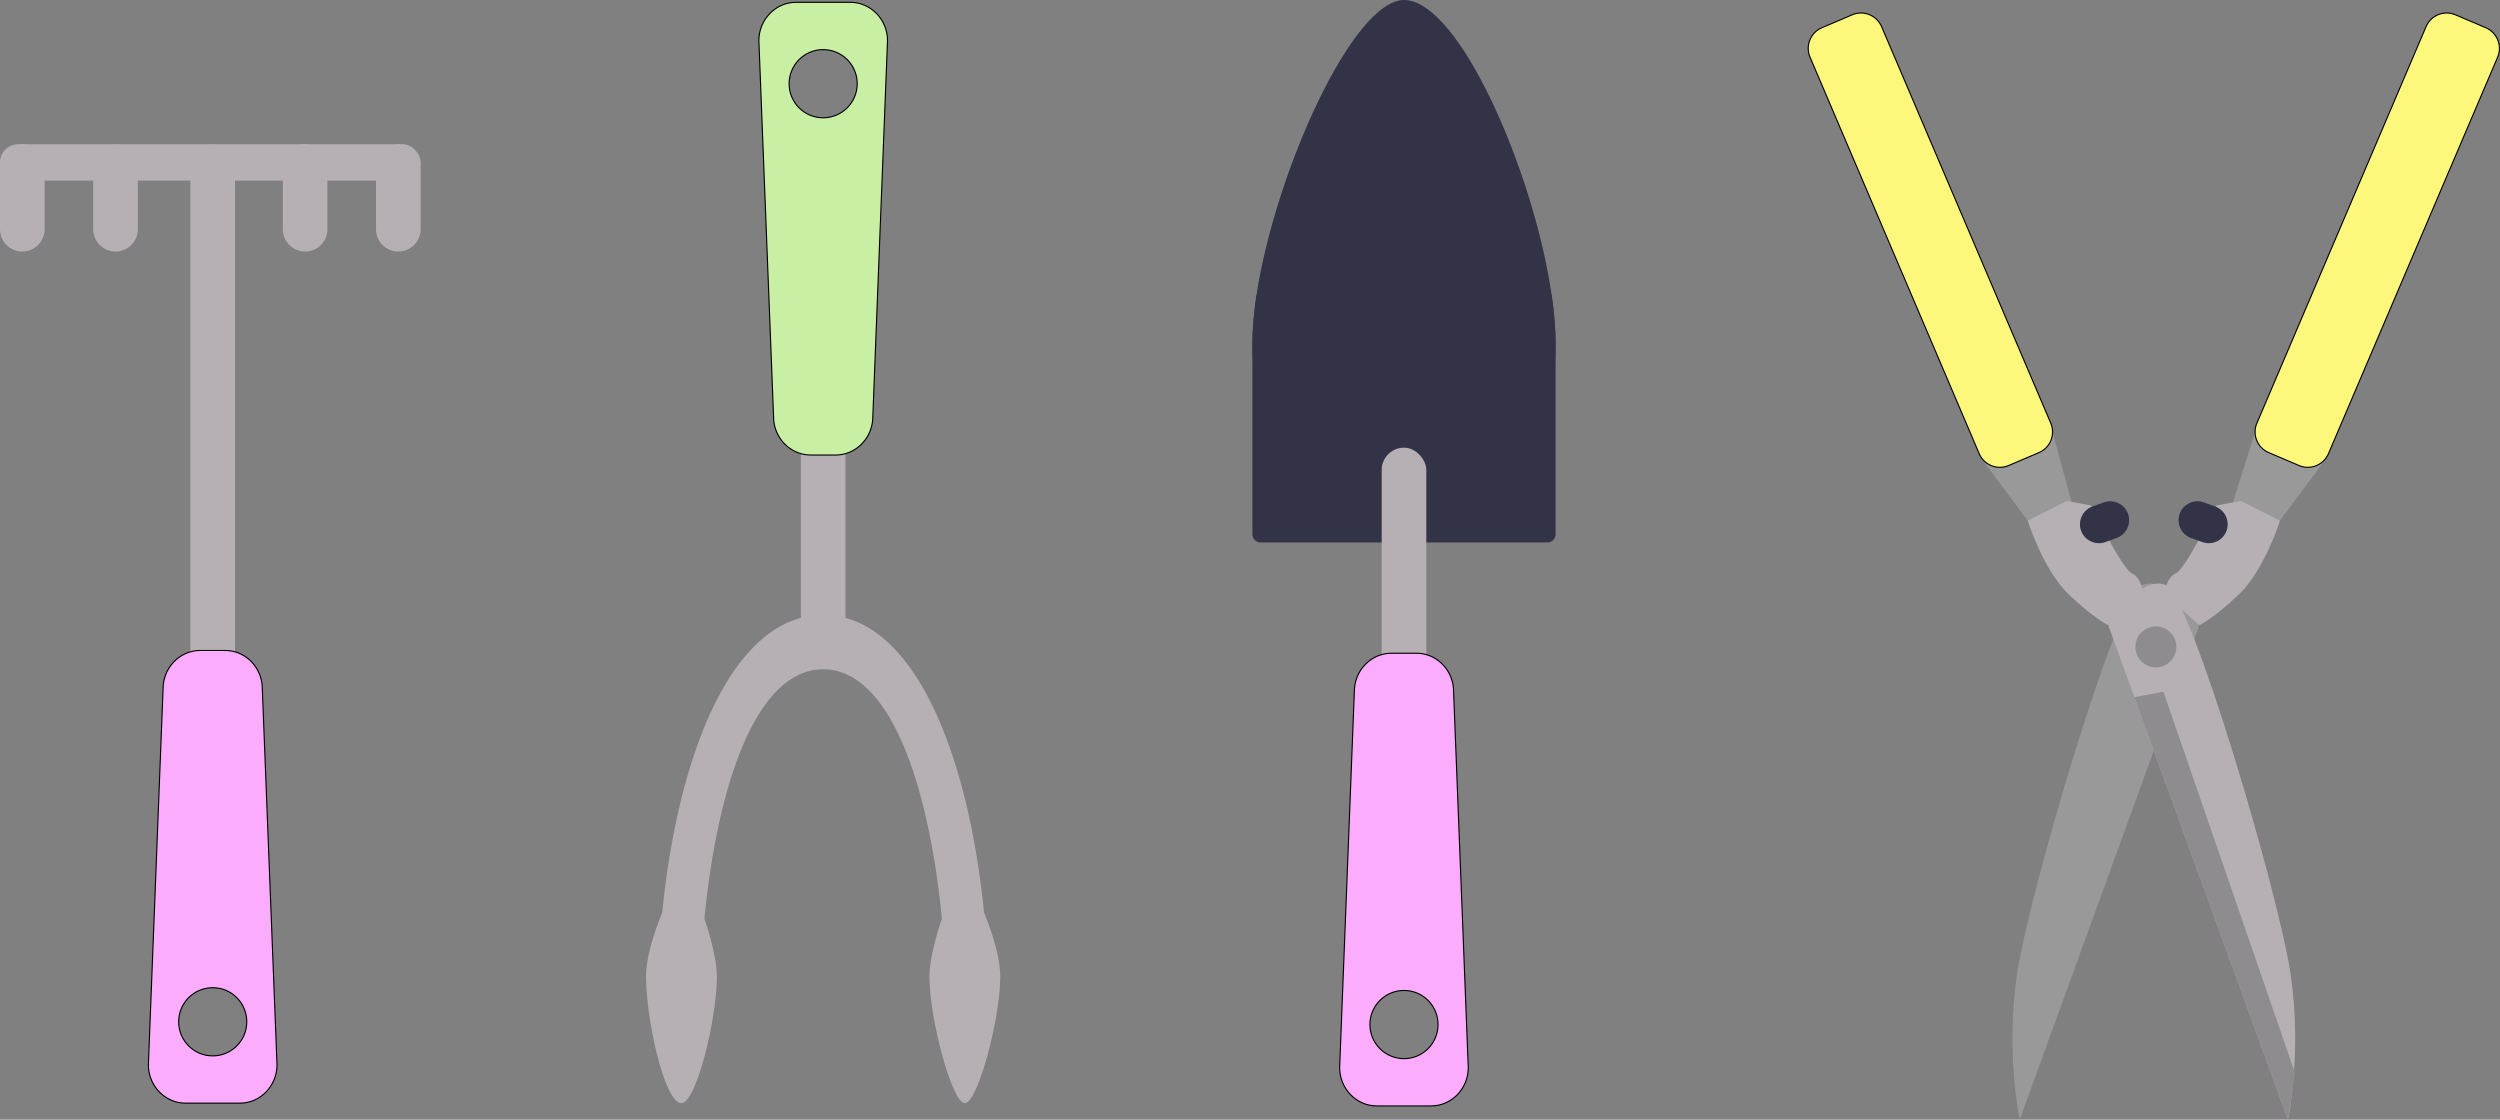 <?xml version="1.0" encoding="UTF-8"?><svg id="Layer_1" xmlns="http://www.w3.org/2000/svg" viewBox="0 0 2215.4 992.22"><rect x="0" y="0" width="2215.4" height="992.22" fill="#808080" stroke="none"/><defs><style>.cls-1{fill:#323347;}.cls-2{fill:#fbacfd;}.cls-2,.cls-3,.cls-4,.cls-5{stroke:#000;stroke-miterlimit:10;}.cls-3{fill:#c8efa4;}.cls-6{fill:#8e8c8e;}.cls-4{fill:#fbacfd;}.cls-7{fill:#b6afb4;}.cls-8{fill:#999;}.cls-5{fill:#fdf87c;}</style></defs><path class="cls-1" d="M1378.51,305.16c0,106.09-60.13,162-134.35,162s-134.35-55.9-134.35-162c0-13.26,1.28-27.95,3.62-43.55C1130.02,152.43,1198.96,0,1244.17,0c48.83,0,115.13,152.5,130.88,261.68,2.26,15.6,3.47,30.22,3.47,43.48Z"/><path class="cls-1" d="M1378.51,305.16v168.25c0,3.99-3.24,7.31-7.31,7.31h-254.15c-3.99,0-7.23-3.32-7.23-7.31v-168.25c0-13.26,1.28-27.95,3.62-43.55,1.05-.68,2.26-1.05,3.62-1.05h254.15c1.43,0,2.79.38,3.84,1.13,2.26,15.6,3.47,30.22,3.47,43.48Z"/><rect class="cls-7" x="1224.39" y="396.7" width="39.56" height="242.47" rx="19.78" ry="19.78"/><path class="cls-4" d="M1288.12,612.78c0-15.52-10.25-28.71-24.19-32.7-2.71-.75-5.65-1.21-8.67-1.21h-22.23c-3.01,0-5.95.45-8.67,1.21-13.94,3.99-24.19,17.18-24.19,32.7l-13.04,333.34c0,18.61,14.84,33.91,32.85,33.91h48.3c18.08,0,32.85-15.3,32.85-33.91l-13.03-333.34ZM1244.19,938.13c-16.73,0-30.22-13.56-30.22-30.22s13.49-30.21,30.22-30.21,30.14,13.56,30.14,30.21-13.49,30.22-30.14,30.22Z"/><path class="cls-7" d="M572.48,865.52c0,37.29,16.22,112.05,31.39,112.05,13.08,0,31.4-74.76,31.4-112.05,0-20.59-11.06-51.39-11.06-51.39,12.04-122.67,47.18-221.04,105.24-221.04s93.2,98.37,105.24,221.04c0,0-11.06,30.8-11.06,51.39,0,37.29,19.99,112.05,31.39,112.05s31.39-74.76,31.39-112.05c0-23.76-14.34-56.64-14.34-56.64-14.37-144-63.42-263.92-142.64-263.92s-128.26,119.92-142.63,263.92c0,0-14.34,32.89-14.34,56.64Z"/><path class="cls-7" d="M729.45,342.91h0c10.88,0,19.78,8.9,19.78,19.78v202.92c0,10.88-8.9,19.78-19.78,19.78h0c-10.88,0-19.78-8.9-19.78-19.78v-202.92c0-10.88,8.9-19.78,19.78-19.78Z"/><path class="cls-3" d="M685.49,369.31c0,15.52,10.25,28.71,24.19,32.7,2.71.75,5.65,1.21,8.67,1.21h22.23c3.01,0,5.95-.45,8.67-1.21,13.94-3.99,24.19-17.18,24.19-32.7l13.04-333.34c0-18.61-14.77-33.91-32.85-33.91h-48.3c-18.08,0-32.85,15.3-32.85,33.91l13.03,333.34ZM729.42,43.96c16.73,0,30.21,13.56,30.21,30.22s-13.49,30.21-30.21,30.21-30.14-13.56-30.14-30.21,13.49-30.22,30.14-30.22Z"/><path class="cls-7" d="M188.49,636.73h0c-10.88,0-19.78-8.9-19.78-19.78V147.61c0-10.88,8.9-19.78,19.78-19.78h0c10.88,0,19.78,8.9,19.78,19.78v469.34c0,10.88-8.9,19.78-19.78,19.78Z"/><path class="cls-2" d="M232.46,610.33c0-15.52-10.25-28.71-24.19-32.7-2.71-.75-5.65-1.21-8.67-1.21h-22.23c-3.02,0-5.95.45-8.67,1.21-13.94,3.99-24.19,17.18-24.19,32.7l-13.03,333.34c0,18.61,14.84,33.91,32.85,33.91h48.3c18.08,0,32.85-15.3,32.85-33.91l-13.03-333.34ZM188.53,935.68c-16.73,0-30.21-13.56-30.21-30.22s13.49-30.21,30.21-30.21,30.14,13.56,30.14,30.21-13.49,30.22-30.14,30.22Z"/><path class="cls-7" d="M19.78,222.92h0c-10.88,0-19.78-8.9-19.78-19.78v-55.53c0-10.88,8.9-19.78,19.78-19.78h0c10.88,0,19.78,8.9,19.78,19.78v55.53c0,10.88-8.9,19.78-19.78,19.78Z"/><path class="cls-7" d="M102.38,222.92h0c-10.88,0-19.78-8.9-19.78-19.78v-55.53c0-10.88,8.9-19.78,19.78-19.78h0c10.88,0,19.78,8.9,19.78,19.78v55.53c0,10.88-8.9,19.78-19.78,19.78Z"/><path class="cls-7" d="M270.38,222.92h0c-10.88,0-19.78-8.9-19.78-19.78v-55.53c0-10.88,8.9-19.78,19.78-19.78h0c10.88,0,19.78,8.9,19.78,19.78v55.53c0,10.88-8.9,19.78-19.78,19.78Z"/><path class="cls-7" d="M352.98,222.92h0c-10.88,0-19.78-8.9-19.78-19.78v-55.53c0-10.88,8.9-19.78,19.78-19.78h0c10.88,0,19.78,8.9,19.78,19.78v55.53c0,10.88-8.9,19.78-19.78,19.78Z"/><rect class="cls-7" x="0" y="127.83" width="372.76" height="32.2" rx="16.03" ry="16.03"/><polygon class="cls-8" points="1976.52 452.3 1999.54 378.96 2062.87 404.21 2017 465.93 1976.52 452.3"/><path class="cls-8" d="M1789.77,992.22l159.26-438.24s-28.86-45.96-51.31-35.27c-22.45,10.69-99.4,272.56-110.09,343.11-10.69,70.55,2.14,130.4,2.14,130.4Z"/><path class="cls-7" d="M1917.77,526.46s1.6-14.43,10.42-18.44c8.82-4.01,36.07-60.12,36.07-60.12l21.65-4.01,34.47,17.64s-13.63,43.29-36.07,64.93c-22.45,21.65-35.27,27.52-35.27,27.52l-31.26-27.52Z"/><path class="cls-5" d="M2202.86,24.6l-26.95-11.5c-10.03-4.28-21.73.43-26.01,10.45l-149.96,351.49c-4.28,10.03.43,21.73,10.45,26.01l26.96,11.5c10.03,4.28,21.73-.43,26.01-10.45l149.96-351.49c4.28-10.03-.43-21.73-10.45-26.01Z"/><path class="cls-1" d="M1963.02,448.83l-10.04-3.63c-8.68-3.13-18.34,1.4-21.47,10.07h0c-3.13,8.68,1.4,18.34,10.07,21.47l10.04,3.63c8.68,3.13,18.34-1.4,21.47-10.08h0c3.13-8.68-1.4-18.34-10.08-21.47Z"/><polygon class="cls-8" points="1838.61 455.06 1817.73 378.96 1754.4 404.21 1798.87 464.19 1838.61 455.06"/><path class="cls-7" d="M2027.5,992.22l-159.26-438.24s28.86-45.96,51.31-35.27c22.45,10.69,99.4,272.56,110.09,343.11,10.69,70.55-2.14,130.4-2.14,130.4Z"/><path class="cls-7" d="M1899.5,526.46s-1.6-14.43-10.42-18.44c-8.82-4.01-36.07-60.12-36.07-60.12l-21.65-4.01-34.47,17.64s13.63,43.29,36.08,64.93c22.45,21.65,35.27,27.52,35.27,27.52l31.27-27.52Z"/><path class="cls-5" d="M1614.4,24.6l26.96-11.5c10.03-4.28,21.73.43,26.01,10.45l149.96,351.49c4.28,10.03-.43,21.73-10.45,26.01l-26.96,11.5c-10.03,4.28-21.73-.43-26.01-10.45l-149.96-351.49c-4.28-10.03.43-21.73,10.45-26.01Z"/><path class="cls-1" d="M1854.25,448.83l10.04-3.63c8.68-3.13,18.34,1.4,21.47,10.07h0c3.13,8.68-1.4,18.34-10.08,21.47l-10.04,3.63c-8.68,3.13-18.34-1.4-21.47-10.08h0c-3.13-8.68,1.4-18.34,10.07-21.47Z"/><circle class="cls-6" cx="1910.46" cy="573.23" r="18.14"/><polygon class="cls-6" points="2033.89 951.34 1917.14 613.04 1891.43 617.8 2027.5 992.22 2033.89 951.34"/></svg>